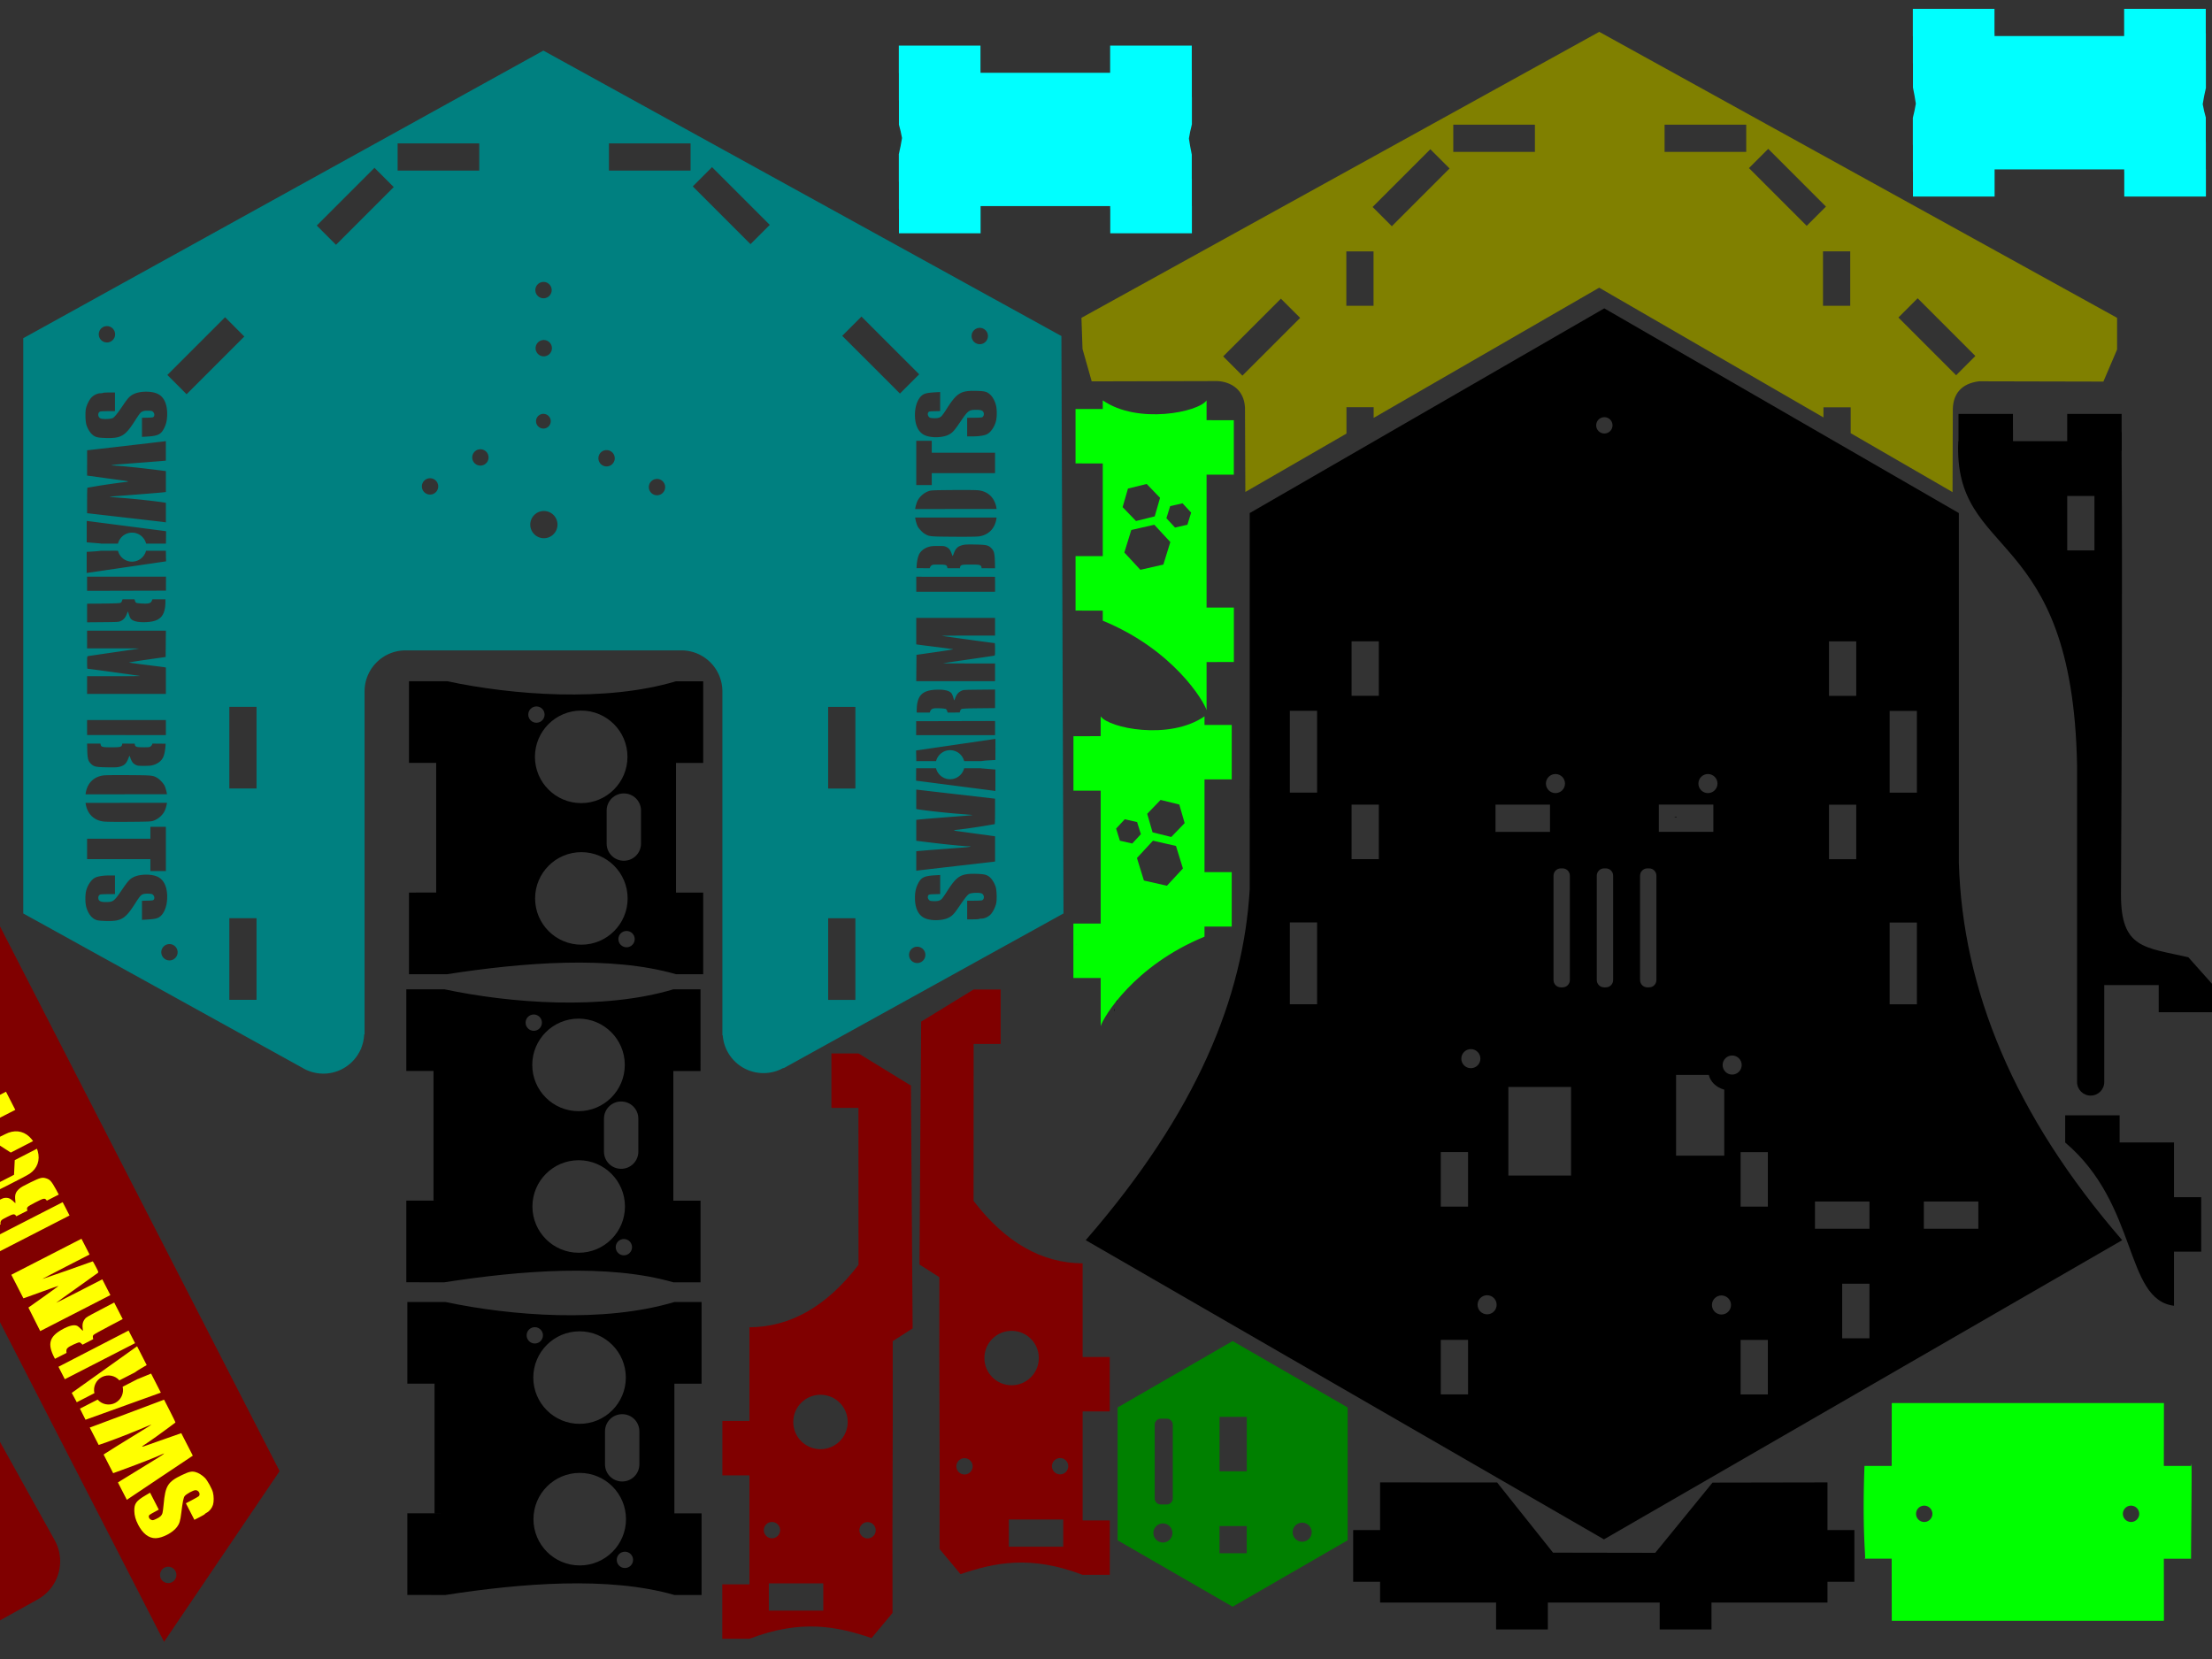 <?xml version="1.0" encoding="UTF-8" standalone="no"?>
<svg
   xmlns:dc="http://purl.org/dc/elements/1.1/"
   xmlns:cc="http://creativecommons.org/ns#"
   xmlns:rdf="http://www.w3.org/1999/02/22-rdf-syntax-ns#"
   xmlns:svg="http://www.w3.org/2000/svg"
   xmlns="http://www.w3.org/2000/svg"
   xmlns:sodipodi="http://sodipodi.sourceforge.net/DTD/sodipodi-0.dtd"
   xmlns:inkscape="http://www.inkscape.org/namespaces/inkscape"
   width="406.4mm"
   height="304.8mm"
   viewBox="0 0 406.4 304.8"
   version="1.1"
   id="svg1559"
   inkscape:version="1.0 (4035a4fb49, 2020-05-01)"
   sodipodi:docname="V3.3.svg">
  <rect x="0" y="0" width="406.4" height="304.8" fill="#333333" stroke="none"/>
  <defs
     id="defs1553" />
  <sodipodi:namedview
     inkscape:bbox-nodes="true"
     inkscape:snap-bbox-midpoints="true"
     inkscape:snap-bbox="true"
     inkscape:snap-others="false"
     inkscape:snap-object-midpoints="true"
     inkscape:snap-nodes="true"
     inkscape:snap-center="true"
     units="mm"
     id="base"
     pagecolor="#ffffff"
     bordercolor="#666666"
     borderopacity="1.0"
     inkscape:pageopacity="0.0"
     inkscape:pageshadow="2"
     inkscape:zoom="0.35355339"
     inkscape:cx="581.39653"
     inkscape:cy="689.48924"
     inkscape:document-units="mm"
     inkscape:current-layer="layer1"
     inkscape:document-rotation="0"
     showgrid="false"
     inkscape:snap-global="false"
     inkscape:window-width="1600"
     inkscape:window-height="837"
     inkscape:window-x="-8"
     inkscape:window-y="-8"
     inkscape:window-maximized="1" />
  <g
     inkscape:label="Layer 1"
     inkscape:groupmode="layer"
     id="layer1">
    <path
       transform="scale(0.265)"
       d="M 1112.256 213.781 L 866.436 355.707 L 866.436 535.018 C 866.374 545.31 866.358 555.575 866.436 565.791 L 866.436 616.41 C 862.105 690.831 830.234 770.706 752.732 859.811 L 1112.025 1067.248 L 1471.316 859.811 C 1396.174 773.128 1360.709 685.917 1358.074 598.27 L 1358.074 355.707 L 1112.256 213.781 z M 1112.205 289.219 C 1112.239 289.218 1112.27 289.218 1112.303 289.219 C 1115.434 289.218 1117.973 291.757 1117.973 294.889 C 1117.973 298.02 1115.434 300.559 1112.303 300.559 C 1109.171 300.559 1106.632 298.02 1106.633 294.889 C 1106.632 291.795 1109.112 289.272 1112.205 289.219 z M 937.055 444.633 L 955.943 444.633 L 955.943 482.418 L 937.055 482.418 L 937.055 444.633 z M 1268.049 444.658 L 1286.938 444.658 L 1286.938 482.443 L 1268.049 482.443 L 1268.049 444.658 z M 894.254 492.809 L 913.152 492.809 L 913.152 549.502 L 894.254 549.502 L 894.254 492.809 z M 1310.088 492.857 L 1328.986 492.857 L 1328.986 549.551 L 1310.088 549.551 L 1310.088 492.857 z M 1078.406 536.633 C 1082.059 536.633 1085.019 539.594 1085.02 543.246 C 1085.02 546.899 1082.059 549.861 1078.406 549.861 C 1074.757 549.862 1071.799 546.907 1071.791 543.258 L 1071.791 543.246 C 1071.792 539.593 1074.753 536.632 1078.406 536.633 z M 1184.123 536.633 C 1187.775 536.633 1190.736 539.594 1190.736 543.246 C 1190.737 546.899 1187.776 549.861 1184.123 549.861 L 1184.123 549.863 C 1180.474 549.864 1177.515 546.909 1177.508 543.26 L 1177.508 543.258 L 1177.508 543.246 C 1177.508 539.593 1180.47 536.632 1184.123 536.633 z M 1150.07 557.83 L 1187.867 557.83 L 1187.867 576.729 L 1150.07 576.729 L 1150.07 557.83 z M 1036.838 557.838 L 1074.633 557.838 L 1074.633 576.734 L 1036.838 576.734 L 1036.838 557.838 z M 937.057 557.865 L 955.945 557.865 L 955.945 595.65 L 937.057 595.65 L 937.057 557.865 z M 1268.051 557.891 L 1286.941 557.891 L 1286.941 595.676 L 1268.051 595.676 L 1268.051 557.891 z M 1162.004 566.301 C 1161.652 566.364 1161.288 566.444 1160.928 566.52 C 1160.958 566.568 1160.986 566.614 1161.016 566.662 C 1161.485 566.719 1162.02 566.785 1162.551 566.85 C 1162.368 566.667 1162.186 566.484 1162.004 566.301 z M 1082.127 602.047 L 1083.324 602.047 C 1086.133 602.047 1088.395 604.308 1088.395 607.117 L 1088.395 679.465 C 1088.395 682.274 1086.133 684.535 1083.324 684.535 L 1082.127 684.535 C 1079.318 684.535 1077.057 682.274 1077.057 679.465 L 1077.057 607.117 C 1077.057 604.308 1079.318 602.047 1082.127 602.047 z M 1112.127 602.047 L 1113.324 602.047 C 1116.133 602.047 1118.395 604.308 1118.395 607.117 L 1118.395 679.465 C 1118.395 682.274 1116.133 684.535 1113.324 684.535 L 1112.127 684.535 C 1109.318 684.535 1107.057 682.274 1107.057 679.465 L 1107.057 607.117 C 1107.057 604.308 1109.318 602.047 1112.127 602.047 z M 1142.127 602.047 L 1143.324 602.047 C 1146.133 602.047 1148.395 604.308 1148.395 607.117 L 1148.395 679.465 C 1148.395 682.274 1146.133 684.535 1143.324 684.535 L 1142.127 684.535 C 1139.318 684.535 1137.057 682.274 1137.057 679.465 L 1137.057 607.117 C 1137.057 604.308 1139.318 602.047 1142.127 602.047 z M 894.256 639.543 L 913.154 639.543 L 913.154 696.236 L 894.256 696.236 L 894.256 639.543 z M 1310.09 639.59 L 1328.988 639.59 L 1328.988 696.283 L 1310.09 696.283 L 1310.09 639.59 z M 774.502 693.08 C 774.12 692.861 773.264 696.8 774.629 693.617 C 774.602 693.32 774.563 693.115 774.502 693.08 z M 772.51 699.592 C 772.416 699.671 772.357 700.313 772.312 701.127 C 772.459 700.823 772.607 700.517 772.75 700.211 C 772.656 699.734 772.576 699.536 772.51 699.592 z M 1019.746 727.354 C 1023.4 727.353 1026.362 730.315 1026.361 733.969 C 1026.361 737.622 1023.399 740.583 1019.746 740.582 L 1019.746 740.584 C 1016.098 740.583 1013.14 737.629 1013.133 733.98 L 1013.133 733.969 C 1013.132 730.316 1016.093 727.354 1019.746 727.354 z M 1200.91 731.779 C 1204.562 731.78 1207.523 734.74 1207.523 738.393 C 1207.524 742.046 1204.563 745.007 1200.91 745.008 L 1200.91 745.01 C 1197.26 745.01 1194.299 742.054 1194.295 738.404 L 1194.295 738.393 C 1194.295 734.74 1197.257 731.779 1200.91 731.779 z M 1162.018 745.24 L 1184.721 745.24 C 1185.84 749.944 1189.681 753.858 1195.445 755.475 L 1195.445 801.232 L 1162.018 801.232 L 1162.018 745.24 z M 1045.766 753.598 L 1089.223 753.598 L 1089.223 815.021 L 1045.766 815.021 L 1045.766 753.598 z M 998.904 798.748 L 1017.801 798.748 L 1017.801 836.541 L 998.904 836.541 L 998.904 798.748 z M 1206.762 798.779 L 1225.658 798.779 L 1225.658 836.576 L 1206.762 836.576 L 1206.762 798.779 z M 1258.318 833.012 L 1296.113 833.012 L 1296.113 851.91 L 1258.318 851.91 L 1258.318 833.012 z M 1333.799 833.012 L 1371.594 833.012 L 1371.594 851.91 L 1333.799 851.91 L 1333.799 833.012 z M 1277.193 890.023 L 1296.09 890.023 L 1296.09 927.818 L 1277.193 927.818 L 1277.193 890.023 z M 1031 897.99 L 1031.002 897.99 L 1031.014 897.99 C 1034.667 897.991 1037.628 900.955 1037.627 904.607 C 1037.627 908.26 1034.666 911.22 1031.014 911.221 C 1027.361 911.221 1024.399 908.26 1024.398 904.607 C 1024.398 900.959 1027.352 897.997 1031 897.99 z M 1193.484 898.133 L 1193.486 898.133 L 1193.498 898.133 C 1197.151 898.132 1200.113 901.095 1200.113 904.748 C 1200.114 908.402 1197.152 911.364 1193.498 911.363 C 1189.845 911.363 1186.884 908.401 1186.885 904.748 C 1186.885 901.101 1189.838 898.141 1193.484 898.133 z M 998.904 928.947 L 1017.801 928.947 L 1017.801 966.746 L 998.904 966.746 L 998.904 928.947 z M 1206.762 928.98 L 1225.658 928.98 L 1225.658 966.779 L 1206.762 966.779 L 1206.762 928.98 z "
       style="fill:#000000;fill-opacity:1;stroke:none;stroke-width:1.002;stroke-miterlimit:4;stroke-dasharray:none;stroke-opacity:1"
       id="path611-6" />
    <path
       id="path1142"
       style="fill:#008000;stroke-width:0.3;stroke-linejoin:round"
       inkscape:transform-center-x="2.2261707e-05"
       inkscape:transform-center-y="6.9679742e-06"
       d="m 226.466,246.385 -21.134,12.202 v 24.404 l 21.134,12.202 21.134,-12.202 v -24.404 z m -2.402,13.932 h 5 v 10 h -5 z m -10.792,0.327 h 1.076 c 0.622,0 1.122,0.501 1.122,1.123 v 13.517 c 0,0.622 -0.501,1.122 -1.122,1.122 h -1.076 c -0.622,0 -1.122,-0.501 -1.122,-1.122 v -13.517 c 0,-0.622 0.501,-1.123 1.122,-1.123 z m 25.965,19.11 a 1.75,1.75 0 0 1 0.003,0 1.75,1.75 0 0 1 1.75,1.75 1.75,1.75 0 0 1 -1.75,1.75 1.75,1.75 0 0 1 -1.75,-1.75 1.75,1.75 0 0 1 1.747,-1.75 z m -25.585,0.142 a 1.75,1.75 0 0 1 0.003,0 1.75,1.75 0 0 1 1.75,1.75 1.75,1.75 0 0 1 -1.75,1.75 1.75,1.75 0 0 1 -1.75,-1.75 1.75,1.75 0 0 1 1.747,-1.75 z m 10.402,0.477 h 5 v 5 h -5 z" />
    <path
       id="path3215"
       style="fill:#808000;stroke-width:0.3;stroke-linejoin:round"
       inkscape:transform-center-x="-1.1515617e-05"
       inkscape:transform-center-y="2.1340953e-06"
       d="m 293.823,5.849 -95.135,52.545 0.198,5.715 1.688,5.959 18.025,-0.045 5.093,-0.013 c 2.568,0.15 4.878,1.656 5.044,4.858 l 0.019,4.399 0.048,11.118 18.576,-10.724 v -4.853 h 5 v 1.966 l 41.43,-23.918 41.208,23.838 v -1.866 h 5 v 4.759 l 18.714,10.826 0.052,-15.246 c 0.056,-2.792 1.57,-4.71 4.808,-5.113 l 22.854,0.053 2.514,-5.887 V 58.393 Z M 267.003,22.91 h 15 v 5 h -15 z m 38.823,0 h 15 v 5 h -15 z m 19.039,4.438 10.607,10.607 -3.536,3.536 -10.607,-10.607 z m -62.077,0.072 3.535,3.535 -10.607,10.607 -3.536,-3.535 z m 72.145,18.758 h 5 v 10 h -5 z m -87.578,0.006 h 5 v 10 h -5 z m 104.962,8.616 10.607,10.607 -3.535,3.536 -10.607,-10.607 z m -116.982,0.073 3.536,3.535 -10.607,10.607 -3.536,-3.536 z" />
    <path
       sodipodi:nodetypes="ccccccccccccccccccccccccccsccccccsccscssscccss"
       d="m 203.899,289.338 h -4.991 v 0.006 c -9.583,-3.678 -16.206,-2.244 -22.435,-0.131 l -3.852,-4.618 c 0.063,-24.657 -0.089,-26.471 -0.038,-49.938 l -3.659,-2.344 0.314,-44.61 9.649,-5.917 v 0.012 h 4.959 v 10 h -4.964 l -0.015,28.835 c 5.829,7.62 12.513,11.431 20.042,11.476 v 17.207 h 4.976 v 10 h -4.976 v 20.022 h 4.991 z m -7.631,-19.933 c 7e-5,-0.008 7e-5,-0.017 0,-0.025 9e-5,-0.828 -0.671,-1.5 -1.5,-1.5 -0.829,-10e-5 -1.5,0.672 -1.5,1.5 1.9e-4,0.828 0.672,1.5 1.5,1.5 0.818,-7e-5 1.486,-0.656 1.5,-1.474 z m -0.926,14.761 v -5 h -10 v 5 z m -4.485,-34.639 c 2e-5,-0.007 2e-5,-0.013 0,-0.02 -1.6e-4,-2.761 -2.239,-5 -5,-5 -2.761,-1.2e-4 -5,2.238 -5,5 -1.2e-4,2.762 2.239,5 5,5 2.754,1.4e-4 4.989,-2.226 5,-4.98 z m -12.154,19.901 v -5.3e-4 c 7e-5,-0.008 7e-5,-0.017 0,-0.025 9e-5,-0.829 -0.672,-1.5 -1.5,-1.5 -0.828,1.9e-4 -1.5,0.672 -1.5,1.5 -9e-5,0.828 0.671,1.5 1.5,1.5 0.819,2.1e-4 1.486,-0.656 1.5,-1.474 z"
       style="fill:#800000;stroke-width:0.3;stroke-linejoin:round"
       id="path3306" />
    <path
       id="rect1285-8-2"
       style="fill:#00ffff;stroke-width:0.265"
       d="m 218.983,37.859 h -0.01 v -4.5 -0.499 h -0.01 v -4.501 h -0.01 c -0.202,-0.963 -0.377,-1.933 -0.52,-2.912 0.137,-0.845 0.314,-1.702 0.541,-2.571 h 0.008 v -5 h -0.01 v -4.499 -0.5 h -0.01 V 8.377 H 203.96 v 4.993 h -23.813 v -0.493 h -0.01 V 8.377 h -15.001 v 4.993 h -0.008 c 0.007,0.022 0.012,0.045 0.019,0.068 v 4.432 h -0.008 c 0.003,0.01 0.005,0.02 0.008,0.03 v 0.469 h -0.008 c 0.007,0.022 0.012,0.045 0.018,0.068 v 4.432 h -0.008 c 0.237,0.825 0.427,1.653 0.575,2.485 -0.155,1.001 -0.354,2.006 -0.595,3.015 h 0.011 v 4.498 c -1.7e-4,6.9e-4 -3.5e-4,5.5e-4 -5.2e-4,0.002 h 5.2e-4 v 0.49 h 0.002 c -7.8e-4,0.003 -0.001,0.006 -0.002,0.01 h 0.011 v 4.49 0.008 c -1.6e-4,7.9e-4 -2.5e-4,5.5e-4 -5.2e-4,0.002 h 5.2e-4 v 0.49 h 0.01 v 4.5 h 15 v -4.99 h 23.813 v 0.49 h 0.01 v 4.5 h 8.558 v 5.2e-4 h 6.432 v -5.2e-4 h 0.01 z" />
    <path
       id="path611-6-1"
       style="fill:#000000;fill-opacity:1;stroke:none;stroke-width:0.265;stroke-miterlimit:4;stroke-dasharray:none;stroke-opacity:1"
       d="m 129.196,163.996 h -4.996 v -23.823 l 4.996,-0.003 v -15.003 h -4.996 v -0.003 c -12.952,3.884 -30.07,2.541 -42.034,0 h -0.029 -4.994 -0.004 -1.997 v 14.997 c 0.81,0.003 10.827,0.003 4.997,0.003 v 23.812 c 6.205,0.01 -4.24,0.011 -4.997,0.011 v 14.999 c 2.332,0 4.662,0.003 6.995,0.003 13.873,-2.156 30.038,-3.466 42.059,0 v 0.004 h 5 z m -0.302,75.219 h -4.996 v -0.003 c -12.952,3.884 -30.07,2.541 -42.034,0 h -0.029 -4.993 -0.004 -1.997 v 14.998 c 0.81,0.003 10.827,0.003 4.997,0.003 v 23.812 c 6.205,0.01 -4.24,0.011 -4.997,0.011 v 14.999 c 2.332,0 4.662,0.003 6.995,0.003 13.874,-2.156 30.037,-3.466 42.059,0 v 0.004 h 5 v -15 h -4.996 v -23.823 h 4.996 z m -0.19,-57.448 h -4.996 v -0.003 c -12.952,3.884 -30.07,2.541 -42.034,0 h -0.029 -4.993 -0.004 -1.997 v 14.998 c 0.81,0.003 10.827,0.003 4.997,0.003 v 23.812 c 6.205,0.01 -4.24,0.011 -4.997,0.011 v 14.999 c 2.332,0 4.662,0.003 6.995,0.003 13.874,-2.156 30.037,-3.466 42.059,0 v 0.004 h 5 v -14.999 h -4.996 v -23.823 l 4.996,-0.003 z M 117.771,148.93 v 6.052 c 0,1.75 -1.409,3.158 -3.158,3.158 -1.75,0 -3.158,-1.409 -3.158,-3.158 v -6.052 c 0,-1.75 1.409,-3.158 3.158,-3.158 1.75,0 3.158,1.409 3.158,3.158 z m -0.301,114.047 v 6.052 c 0,1.75 -1.409,3.158 -3.158,3.158 -1.75,0 -3.158,-1.409 -3.158,-3.158 v -6.052 c 0,-1.75 1.409,-3.158 3.158,-3.158 1.75,0 3.158,1.409 3.158,3.158 z m -0.19,-57.447 v 6.052 c 0,1.75 -1.409,3.158 -3.158,3.158 -1.75,0 -3.158,-1.409 -3.158,-3.158 v -6.052 c 0,-1.75 1.409,-3.158 3.158,-3.158 1.75,0 3.158,1.409 3.158,3.158 z m -0.667,-33.014 c 7e-5,0.008 7e-5,0.017 0,0.025 -1.9e-4,0.828 -0.672,1.5 -1.5,1.5 -0.828,-2.1e-4 -1.499,-0.672 -1.5,-1.5 -8e-5,-0.828 0.671,-1.5 1.5,-1.5 0.819,-1.8e-4 1.486,0.656 1.5,1.475 z m -0.301,114.045 c 5e-5,0.008 5e-5,0.017 0,0.025 -2.1e-4,0.828 -0.672,1.5 -1.5,1.5 -0.828,-2.2e-4 -1.499,-0.672 -1.5,-1.5 -1e-4,-0.828 0.671,-1.5 1.5,-1.5 0.819,-1.9e-4 1.486,0.656 1.5,1.475 z m -0.19,-57.447 c 5e-5,0.008 5e-5,0.017 0,0.025 -2.1e-4,0.828 -0.672,1.5 -1.5,1.5 -0.828,-2.1e-4 -1.499,-0.672 -1.5,-1.5 -1.1e-4,-0.828 0.671,-1.5 1.5,-1.5 0.819,-2.1e-4 1.486,0.656 1.5,1.475 z m -0.81,-64.05 c -1.6e-4,4.694 -3.806,8.5 -8.5,8.5 -4.694,-1.6e-4 -8.5,-3.806 -8.5,-8.5 -1.3e-4,-4.694 3.805,-8.5 8.5,-8.5 4.695,-1.3e-4 8.5,3.806 8.5,8.5 z m -0.031,-26.012 c -1.6e-4,4.694 -3.806,8.5 -8.5,8.5 -4.694,-1.1e-4 -8.5,-3.806 -8.5,-8.5 -1.3e-4,-4.694 3.805,-8.5 8.5,-8.5 4.695,-1.6e-4 8.5,3.806 8.5,8.5 z m -0.27,140.058 c -1.3e-4,4.694 -3.805,8.5 -8.5,8.5 -4.694,-1.6e-4 -8.5,-3.806 -8.5,-8.5 -1.6e-4,-4.694 3.805,-8.5 8.5,-8.5 4.695,-1.6e-4 8.5,3.806 8.5,8.5 z m -0.031,-26.012 c -1.3e-4,4.694 -3.805,8.499 -8.5,8.499 -4.694,-1e-4 -8.5,-3.805 -8.5,-8.499 -1.6e-4,-4.694 3.805,-8.5 8.5,-8.5 4.695,-1.8e-4 8.5,3.806 8.5,8.5 z m -0.159,-31.435 c -1.4e-4,4.694 -3.805,8.5 -8.5,8.5 -4.694,-1.6e-4 -8.5,-3.806 -8.5,-8.5 -1.1e-4,-4.694 3.805,-8.5 8.5,-8.5 4.695,-1.3e-4 8.5,3.806 8.5,8.5 z m -0.031,-26.012 c -1.6e-4,4.694 -3.805,8.5 -8.5,8.5 -4.694,-8e-5 -8.5,-3.806 -8.5,-8.5 -1.4e-4,-4.694 3.805,-8.5 8.5,-8.5 4.695,-1.6e-4 8.5,3.806 8.5,8.5 z m -14.734,-64.362 c 8e-5,0.829 -0.672,1.5 -1.5,1.5 -0.828,1e-4 -1.5,-0.672 -1.5,-1.5 -1e-4,-0.829 0.672,-1.5 1.5,-1.5 0.829,-8e-5 1.5,0.672 1.5,1.5 z m -0.301,114.046 c 8e-5,0.829 -0.673,1.5 -1.5,1.5 -0.829,1.4e-4 -1.5,-0.672 -1.5,-1.5 -8e-5,-0.829 0.672,-1.5 1.5,-1.5 0.827,-5e-5 1.5,0.672 1.5,1.5 z m -0.19,-57.448 c 8e-5,0.829 -0.672,1.5 -1.5,1.5 -0.829,1e-4 -1.5,-0.672 -1.5,-1.5 -8e-5,-0.829 0.672,-1.5 1.5,-1.5 0.829,-8e-5 1.5,0.672 1.5,1.5 z" />
    <path
       d="m 347.573,257.775 c -0.003,0.003 -0.006,0.004 -0.009,0.005 l -0.017,11.547 h -4.996 c -0.424,11.51 0.208,16.41 0.107,17.041 h 4.889 l 0.018,11.345 c 0.012,0.022 0.021,0.044 0.031,0.062 h 49.9 c 0.054,-0.074 0.059,-0.081 0.075,-0.101 l -0.02,-11.302 h 5 v 0.091 c 0,-2.982 0.09,-10.076 0.101,-14.26 0.007,-2.511 -0.015,-3.974 -0.102,-2.873 h -5 l 0.019,-11.546 c -0.005,-0.003 -0.007,-0.007 -0.012,-0.01 z m 5.93,18.852 a 1.5,1.5 0 0 1 0.025,0 1.5,1.5 0 0 1 1.5,1.5 1.5,1.5 0 0 1 -1.5,1.5 1.5,1.5 0 0 1 -1.5,-1.5 1.5,1.5 0 0 1 1.475,-1.5 z m 38,0 a 1.5,1.5 0 0 1 0.025,0 1.5,1.5 0 0 1 1.5,1.5 1.5,1.5 0 0 1 -1.5,1.5 1.5,1.5 0 0 1 -1.5,-1.5 1.5,1.5 0 0 1 1.474,-1.5 z m -48.952,9.743 c 0.059,0.102 0.091,0.099 0.107,0 z m 55.01,11.384 c -0.007,0 -0.022,0.014 -0.034,0.021 l 0.043,-0.003 5.3e-4,-0.013 c -0.003,0 -0.005,-0.005 -0.009,-0.005 z m 0.011,0.022 v 0.085 h 0.007 c 0.006,-0.035 0.01,-0.067 0.005,-0.085 h -5e-4 z"
       style="fill:#00ff00;fill-opacity:1;stroke:none;stroke-width:0.265;stroke-miterlimit:4;stroke-dasharray:none;stroke-opacity:1"
       id="path611-6-6" />
    <path
       id="path611-6-4-2"
       style="fill:#00ff00;fill-opacity:1;stroke:none;stroke-width:0.265;stroke-miterlimit:4;stroke-dasharray:none;stroke-opacity:1"
       d="m 197.21,169.678 h 5 v 0.011 h 0.015 v -24.444 h -0.006 v 0.014 h -5 v -10 c 1.68,0.021 3.345,-0.015 5.006,-0.015 v -3.638 c 1.483,2.172 12.653,4.465 19.073,5.3e-4 v 1.588 h 0.003 v -0.003 h 5 v 10 h -1.235 v 0.003 h -3.768 v 17.034 h 5 v 10 h -1.234 v 0.008 h -3.767 v 1.058 0.794 c -12.954,5.317 -18.577,14.772 -19.073,16.444 l 4.2e-4,-8.847 c -1.668,-0.007 -3.338,-0.007 -5.015,-0.007 z m 7.85,-17.447 0.689,2.227 2.273,0.516 1.583,-1.71 -0.689,-2.226 -2.273,-0.517 z m 3.825,5.407 1.281,4.139 4.225,0.96 2.944,-3.179 -1.281,-4.139 -4.225,-0.96 z m 1.887,-8.123 0.98,3.406 3.44,0.854 2.459,-2.552 -0.981,-3.406 -3.44,-0.853 z"
       sodipodi:nodetypes="ccccccccccccccccccccccccccccccccccccccccccccccccccccc" />
    <path
       sodipodi:nodetypes="cccccccccccc"
       d="m 399.417,239.902 -10e-6,-9.946 h 5 v -10 h -5 v -10.054 l -9.99,-1e-5 -10e-6,-4.988 -10,-1e-5 v 4.988 l -0.01,1.7e-4 c 13.504,11.408 10.879,28.871 20,30 z"
       style="fill:#000000;fill-opacity:1;stroke:none;stroke-width:0.3;stroke-linejoin:round;stroke-opacity:1"
       id="rect2343" />
    <path
       d="m 384.108,201.288 c 1.384,-8e-4 2.499,-1.116 2.499,-2.5 v -17.805 h 10.003 v 4.987 h 10 v -4.987 l -4.555,-5.112 c -7.973,-1.833 -12.401,-1.542 -12.376,-11.491 0.123,-27.295 0.278,-54.047 0.115,-81.546 h 0.024 v -3.44 h -0.021 v -3.353 h -10 v 5 h 0.036 v 0.007 h -9.993 v -2.107 h -0.014 v -2.9 h -10 v 5 h 0.028 v 0.007 h -0.068 c -0.978,22.011 20.973,15.213 21.82,59.453 l 0.003,0.344 v 57.943 c 0,1.384 1.114,2.499 2.499,2.5 v 0 z m 0.695,-100.162 h -5 V 91.125 h 5 z"
       style="fill:#000000;fill-opacity:1;stroke:none;stroke-width:0.3;stroke-linejoin:round;stroke-opacity:1"
       id="rect2339-4" />
    <path
       id="path2589"
       d="m 274.868,296.897 v -2.473 h -10.655 -10.655 v -1.903 -1.903 h -2.473 -2.473 v -4.757 -4.757 h 2.473 2.473 v -4.376 -4.376 l 10.75,0.008 10.75,0.008 5.137,6.445 5.137,6.445 9.389,0.016 9.389,0.016 5.261,-6.449 5.261,-6.449 10.56,-0.02 10.56,-0.02 v 4.376 4.376 h 2.473 2.473 v 4.757 4.757 h -2.473 -2.473 v 1.903 1.903 h -10.655 -10.655 v 2.473 2.473 h -4.757 -4.757 v -2.473 -2.473 h -10.274 -10.274 v 2.473 2.473 h -4.757 -4.757 z"
       style="fill:#000000;fill-opacity:1;stroke:none;stroke-width:0.3;stroke-linejoin:round;stroke-opacity:1" />
    <path
       id="path3306-2"
       style="fill:#800000;stroke-width:0.3;stroke-linejoin:round"
       d="m 132.7,301.083 h 4.991 v 0.006 c 9.583,-3.678 16.206,-2.244 22.435,-0.131 l 3.852,-4.618 c -0.063,-24.657 0.089,-26.471 0.038,-49.938 l 3.659,-2.344 -0.314,-44.61 -9.649,-5.917 v 0.012 h -4.959 v 10 h 4.964 l 0.015,28.835 c -5.829,7.62 -12.513,11.431 -20.042,11.476 v 17.207 h -4.976 v 10 h 4.976 v 20.022 h -4.991 z m 7.631,-19.933 c -7e-5,-0.008 -7e-5,-0.017 0,-0.025 -9e-5,-0.828 0.671,-1.5 1.5,-1.5 0.829,-10e-5 1.5,0.672 1.5,1.5 -1.9e-4,0.828 -0.672,1.5 -1.5,1.5 -0.818,-7e-5 -1.486,-0.656 -1.5,-1.474 z m 0.926,14.761 v -5 h 10 v 5 z m 4.485,-34.639 c -2e-5,-0.007 -2e-5,-0.013 0,-0.02 1.6e-4,-2.761 2.239,-5 5,-5 2.761,-1.2e-4 5,2.238 5,5 1.2e-4,2.762 -2.239,5 -5,5 -2.754,1.4e-4 -4.989,-2.226 -5,-4.98 z m 12.154,19.901 v -5.3e-4 c -7e-5,-0.008 -7e-5,-0.017 0,-0.025 -9e-5,-0.829 0.672,-1.5 1.5,-1.5 0.828,1.9e-4 1.5,0.672 1.5,1.5 9e-5,0.828 -0.671,1.5 -1.5,1.5 -0.819,2.1e-4 -1.486,-0.656 -1.5,-1.474 z"
       sodipodi:nodetypes="ccccccccccccccccccccccccccsccccccsccscssscccss" />
    <path
       d="m 351.436,6.631 h 0.01 v 4.5 0.499 h 0.01 v 4.5 h 0.01 c 0.202,0.963 0.377,1.933 0.52,2.912 -0.137,0.845 -0.314,1.702 -0.541,2.571 h -0.008 v 5 h 0.01 v 4.499 0.5 h 0.01 v 4.5 h 15 v -4.993 h 23.813 v 0.493 h 0.01 v 4.5 h 15.001 v -4.993 h 0.008 c -0.007,-0.022 -0.012,-0.045 -0.019,-0.068 v -4.432 h 0.008 c -0.003,-0.01 -0.005,-0.02 -0.008,-0.03 v -0.469 h 0.008 c -0.007,-0.022 -0.012,-0.045 -0.018,-0.068 v -4.432 h 0.008 c -0.237,-0.825 -0.427,-1.653 -0.575,-2.485 0.155,-1.001 0.354,-2.006 0.595,-3.015 h -0.011 v -4.498 c 1.7e-4,-7.9e-4 2.6e-4,-5.3e-4 5.3e-4,-0.002 h -5.3e-4 v -0.49 h -0.002 c 7.9e-4,-0.003 10e-4,-0.007 0.002,-0.01 h -0.011 v -4.49 -0.008 c 1.6e-4,-8e-4 2.5e-4,-5.3e-4 5.3e-4,-0.002 h -5.3e-4 v -0.49 h -0.01 v -4.5 h -15 v 4.99 h -23.812 v -0.49 h -0.01 v -4.5 h -8.558 v -5.3e-4 h -6.432 v 5.3e-4 h -0.01 z"
       style="fill:#00ffff;stroke-width:0.265"
       id="rect1285-8-2-2" />
    <path
       sodipodi:nodetypes="ccccccccccccccccccccccccccccccccccccccccccccccccccccc"
       d="m 226.694,111.628 h -5 v 0.011 h -0.015 V 87.195 h 0.006 v 0.014 h 5 v -10 c -1.68,0.021 -3.345,-0.015 -5.006,-0.015 v -3.638 c -1.483,2.172 -12.653,4.465 -19.073,5.3e-4 v 1.588 h -0.003 v -0.003 h -5 v 10 h 1.235 v 0.003 h 3.768 v 17.034 h -5 v 10 h 1.234 v 0.008 h 3.767 v 1.058 0.794 c 12.954,5.317 18.577,14.772 19.073,16.444 l -4.3e-4,-8.847 c 1.668,-0.007 3.338,-0.007 5.015,-0.007 z m -7.85,-17.447 -0.689,2.227 -2.273,0.516 -1.583,-1.71 0.689,-2.226 2.273,-0.517 z m -3.825,5.407 -1.281,4.139 -4.225,0.96 -2.944,-3.179 1.281,-4.139 4.225,-0.96 z m -1.887,-8.123 -0.98,3.406 -3.44,0.854 -2.459,-2.552 0.981,-3.406 3.44,-0.853 z"
       style="fill:#00ff00;fill-opacity:1;stroke:none;stroke-width:0.265;stroke-miterlimit:4;stroke-dasharray:none;stroke-opacity:1"
       id="path611-6-4-2-4" />
    <g
       id="g2919"
       transform="rotate(178.908,-23.183,127.174)">
      <path
         d="m -38.359,-45.203 c -1.292,-0.01 -2.607,0.293 -3.833,0.945 l -7.915,4.207 c -3.922,2.085 -5.402,6.921 -3.317,10.843 l 38.987,73.351 V 159.699 l 33.158,18.18 V 59.708 C 7.033,23.811 -15.51,-11.144 -31.348,-40.942 c -1.433,-2.697 -4.167,-4.238 -7.01,-4.261 z M 0.938,51.705 A 1.5,1.5 0 0 1 2.438,53.206 1.5,1.5 0 0 1 0.938,54.706 1.5,1.5 0 0 1 -0.562,53.206 1.5,1.5 0 0 1 0.938,51.705 Z M 12.425,165.326 a 1.5,1.5 0 0 1 1.5,1.5 1.5,1.5 0 0 1 -1.5,1.5 1.5,1.5 0 0 1 -1.5,-1.5 1.5,1.5 0 0 1 1.5,-1.5 z"
         style="fill:#800000;stroke-width:0.225;stroke-linejoin:round"
         id="rect1450" />
      <path
         id="path3252"
         style="fill:#ffff00;fill-opacity:1;stroke:#ff0000;stroke-width:0.001;stroke-linejoin:round"
         d="m 11.868,67.931 c 0,-1.867 -0.597,-3.143 -1.73,-3.7 -1.124,-0.552 -3.258,-0.533 -4.426,0.039 -0.689,0.337 -1.057,0.718 -1.905,1.972 -1.092,1.613 -1.624,2.282 -1.936,2.431 -0.453,0.216 -1.911,0.252 -2.289,0.056 -0.516,-0.267 -0.516,-1.112 0,-1.255 0.112,-0.031 0.762,-0.059 1.445,-0.065 l 1.241,-0.009 V 65.693 63.984 H 1.168 c -0.604,0 -1.099,0.029 -1.099,0.064 0,0.035 -0.196,0.066 -0.436,0.07 -0.567,0.009 -1.237,0.314 -1.674,0.764 -0.41,0.422 -0.865,1.325 -1.025,2.032 l 2.808e-4,5.27e-4 c -0.155,0.686 -0.109,2.378 0.083,3.011 0.203,0.673 0.646,1.411 1.069,1.784 0.543,0.478 0.983,0.592 2.448,0.637 2.894,0.088 3.634,-0.356 5.483,-3.291 0.361,-0.573 0.772,-1.162 0.912,-1.308 0.324,-0.338 0.74,-0.449 1.548,-0.412 0.584,0.027 0.659,0.05 0.837,0.257 0.22,0.256 0.253,0.597 0.08,0.833 -0.102,0.139 -0.238,0.161 -1.14,0.185 l -1.024,0.027 v 1.75 1.75 l 0.916,-0.053 c 2.059,-0.119 2.608,-0.398 3.204,-1.631 0.359,-0.743 0.517,-1.512 0.517,-2.52 z m 0,88.791 c 0,-1.859 -0.603,-3.146 -1.734,-3.702 -1.12,-0.55 -3.256,-0.53 -4.423,0.041 -0.73,0.358 -1.037,0.694 -2.213,2.42 -1.411,2.071 -1.553,2.176 -2.957,2.176 -0.862,0 -1.213,-0.154 -1.318,-0.576 -0.091,-0.368 0.07,-0.736 0.357,-0.816 0.112,-0.031 0.762,-0.059 1.445,-0.065 l 1.241,-0.008 v -1.709 -1.709 H 1.205 c -1.134,0 -2.099,0.15 -2.597,0.405 -0.722,0.369 -1.436,1.45 -1.668,2.524 l 8.508e-4,0.002 c -0.152,0.7 -0.154,1.937 -0.005,2.645 0.173,0.825 0.612,1.663 1.1,2.102 0.599,0.539 0.954,0.638 2.453,0.685 2.969,0.093 3.687,-0.346 5.639,-3.453 0.343,-0.546 0.748,-1.102 0.901,-1.236 0.322,-0.282 0.755,-0.371 1.558,-0.32 0.465,0.03 0.565,0.065 0.731,0.258 0.217,0.252 0.249,0.595 0.077,0.83 -0.102,0.139 -0.238,0.161 -1.14,0.185 l -1.024,0.027 v 1.751 1.751 l 0.956,-0.057 c 1.134,-0.068 1.638,-0.152 2.033,-0.339 0.985,-0.468 1.647,-1.998 1.647,-3.81 z m -0.036,-18.879 c -0.074,-0.494 -0.275,-1.247 -0.454,-1.596 -0.227,-0.444 -0.897,-1.153 -1.329,-1.406 -0.823,-0.481 -0.885,-0.487 -5.204,-0.52 -2.475,-0.019 -4.24,0.002 -4.68,0.055 -1.698,0.206 -2.893,1.318 -3.229,3.007 h -5.273e-4 c -0.029,0.147 -0.052,0.32 -0.073,0.464 l 4.589,-0.002 1.347,-2.333 h 3.583 l 1.346,2.331 z m 0,1.568 -4.116,0.006 -1.334,2.302 h -3.583 l -1.338,-2.304 -4.605,0.006 c 0.021,0.139 0.045,0.286 0.075,0.427 0.362,1.706 1.539,2.799 3.234,3.004 0.44,0.054 2.205,0.074 4.68,0.055 3.537,-0.027 4.022,-0.046 4.421,-0.176 0.929,-0.301 1.799,-1.064 2.17,-1.903 0.169,-0.381 0.327,-0.971 0.395,-1.418 z m -0.166,-44.391 h -0.003 l 0.002,0.059 z m -0.003,0 -0.041,-1.947 H 7.984 c -0.298,1.162 -1.348,2.003 -2.58,2.003 -1.231,3.5e-5 -2.28,-0.84 -2.579,-2.002 -2.809e-4,0 -8.509e-4,-0.002 -8.509e-4,-0.002 -1.091,-0.017 -2.204,0.013 -3.143,-0.005 h -0.003 C -1.107,93.196 -2.079,93.221 -2.925,93.278 l -0.007,3.879 z m -5.28e-4,-5.546 -14.586,-1.888 -0.005,3.937 2.611,0.217 v 0.031 c 0.002,0 0.003,1.19e-4 0.005,-0.002 v -0.014 H 2.813 c 0.003,-0.003 0.008,-0.006 0.011,-0.009 0.297,-1.163 1.347,-2.006 2.58,-2.006 1.228,4.3e-5 2.285,0.836 2.583,2.007 0.003,0.002 0.01,0.007 0.013,0.009 l 3.642,0.008 c 0.009,-0.718 0.014,-1.538 0.02,-2.29 z m -0.003,3.602 c 0.012,-0.006 -0.038,-0.035 -0.038,-0.05 l 8.51e-4,0.046 c 0.022,0.005 0.033,0.006 0.037,0.003 z m -0.01,4.759 H 4.393 -2.862 v 1.878 0.728 l 14.502,-0.036 c 0.009,-0.243 -0.003,-0.491 0.003,-0.775 z m -0.02,9.928 H 4.383 -2.862 v 1.628 1.627 H 1.913 c 2.626,0 4.759,0.016 4.74,0.035 -0.019,0.019 -2.086,0.331 -4.592,0.693 -2.506,0.362 -4.639,0.676 -4.74,0.699 -0.179,0.04 -0.183,0.066 -0.183,1.179 0,0.626 0.027,1.138 0.061,1.138 0.234,4e-5 9.649,1.299 9.686,1.336 0.026,0.026 -2.156,0.047 -4.85,0.047 h -4.897 v 1.628 1.627 h 7.244 7.244 v -2.431 -2.431 l -0.224,-0.042 c -0.123,-0.023 -1.634,-0.217 -3.357,-0.431 -1.723,-0.214 -3.161,-0.411 -3.194,-0.439 -0.033,-0.028 1.468,-0.269 3.337,-0.536 l 3.398,-0.485 0.022,-2.421 z m -0.003,-34.851 -0.265,0.04 c -0.145,0.022 -3.405,0.402 -7.244,0.845 l -6.979,0.805 v 2.323 l -2.808e-4,2.323 3.398,0.466 c 1.869,0.257 3.571,0.489 3.783,0.516 0.212,0.027 0.368,0.076 0.348,0.109 -0.02,0.033 -0.303,0.085 -0.629,0.116 -0.954,0.09 -3.909,0.516 -5.4,0.779 -0.758,0.133 -1.405,0.243 -1.438,0.244 -0.034,0 -0.061,1.055 -0.061,2.344 v 2.343 l 6.939,0.796 c 3.816,0.438 7.076,0.816 7.244,0.841 l 0.305,0.045 v -1.797 -1.797 l -0.265,-0.044 C 10.021,83.987 6.375,83.58 4.056,83.396 3.183,83.326 2.201,83.248 1.873,83.222 c -0.328,-0.026 -0.582,-0.063 -0.563,-0.081 0.018,-0.018 1.257,-0.125 2.753,-0.237 3.16,-0.237 6.522,-0.511 7.135,-0.583 l 0.427,-0.05 V 80.346 78.421 L 9.855,78.2 C 6.385,77.767 2.929,77.419 1.956,77.405 1.219,77.395 1.866,77.265 3.12,77.172 6.131,76.948 10.654,76.597 11.117,76.552 l 0.509,-0.049 v -1.795 z m 0,51.289 H 4.382 -2.862 v 1.872 l 0.008,0.88 14.48,0.011 v -0.945 z m 0,19.621 H 10.201 8.777 v 1.098 1.099 h -5.82 -5.819 v 1.872 1.872 h 5.819 5.82 v 1.098 1.099 h 1.424 1.424 v -4.069 z m -0.055,-15.275 -2.423,-0.023 c -0.048,0.219 -0.166,0.399 -0.316,0.51 -0.208,0.156 -0.336,0.172 -1.351,0.168 -1.359,-0.005 -1.507,-0.063 -1.59,-0.667 l -2.285,-0.011 c -0.087,0.637 -0.197,0.682 -1.991,0.682 -1.706,0 -1.893,-0.051 -1.993,-0.546 -0.01,-0.049 -0.002,-0.091 -0.01,-0.131 l -2.472,-0.007 0.019,1.031 c 0.053,1.75 0.154,2.154 0.668,2.667 0.553,0.553 0.899,0.63 2.985,0.67 1.44,0.027 1.857,0.009 2.279,-0.099 0.918,-0.234 1.288,-0.596 1.664,-1.625 0.1,-0.275 0.198,-0.44 0.22,-0.372 0.327,1.028 0.55,1.365 1.074,1.627 0.379,0.189 0.488,0.203 1.587,0.201 0.99,-0.002 1.275,-0.032 1.77,-0.185 0.718,-0.223 1.331,-0.696 1.655,-1.277 0.266,-0.476 0.465,-1.43 0.5,-2.389 z m -0.027,-26.55 -2.391,-0.005 -0.094,0.257 c -0.224,0.482 -0.532,0.575 -1.75,0.529 -0.516,-0.02 -1.02,-0.079 -1.119,-0.132 -0.114,-0.061 -0.214,-0.23 -0.272,-0.46 l -0.062,-0.194 -2.202,0.008 -0.07,0.189 c -0.074,0.275 -0.155,0.393 -0.322,0.465 -0.154,0.066 -1.141,0.106 -3.174,0.126 l -2.95,0.029 v 1.709 1.709 l 2.91,-0.027 c 2.848,-0.026 2.918,-0.03 3.291,-0.214 0.633,-0.312 0.93,-0.717 1.264,-1.725 0.022,-0.067 0.111,0.13 0.197,0.439 0.086,0.309 0.232,0.667 0.324,0.795 0.378,0.531 1.377,0.768 2.92,0.694 2.571,-0.123 3.5,-1.15 3.5,-3.871 z M 7.994,93.025 c -0.01,0.017 -0.019,0.034 -0.027,0.047 h 0.016 c 0.004,-0.016 0.007,-0.032 0.011,-0.047 z" />
    </g>
    <g
       id="g2851"
       transform="rotate(-27.172,342.428,474.95)">
      <path
         transform="scale(0.265)"
         d="m 758.186,-170.846 c -10.746,0.086 -21.079,5.913 -26.496,16.105 -59.861,112.622 -145.06,244.736 -189.238,380.408 v 446.633 l 125.32,-68.713 v -436.75 L 815.125,-110.393 c 7.88,-14.825 2.288,-33.103 -12.537,-40.982 l -29.916,-15.9 c -4.633,-2.462 -9.602,-3.61 -14.486,-3.57 z M 609.539,197.289 a 5.669,5.669 0 0 1 5.67,5.67 5.669,5.669 0 0 1 -5.67,5.67 5.669,5.669 0 0 1 -5.67,-5.67 5.669,5.669 0 0 1 5.67,-5.67 z m -43.445,429.396 a 5.669,5.669 0 0 1 0.098,0 5.669,5.669 0 0 1 5.668,5.67 5.669,5.669 0 0 1 -5.668,5.67 5.669,5.669 0 0 1 -5.67,-5.67 5.669,5.669 0 0 1 5.572,-5.67 z"
         style="fill:#800000;stroke-width:0.85;stroke-linejoin:round"
         id="rect1450-7" />
      <path
         d="m 149.339,156.817 c 0,1.867 0.597,3.143 1.73,3.7 1.124,0.552 3.258,0.533 4.426,-0.04 0.689,-0.337 1.057,-0.718 1.905,-1.972 1.092,-1.613 1.624,-2.282 1.936,-2.431 0.453,-0.216 1.911,-0.252 2.289,-0.056 0.516,0.267 0.516,1.112 0,1.255 -0.112,0.031 -0.762,0.059 -1.445,0.065 l -1.241,0.009 v 1.709 1.709 h 1.099 c 0.604,0 1.099,-0.029 1.099,-0.064 0,-0.035 0.196,-0.066 0.436,-0.07 0.567,-0.008 1.237,-0.314 1.674,-0.764 0.41,-0.422 0.865,-1.325 1.025,-2.032 l -2.9e-4,-5.3e-4 c 0.155,-0.686 0.109,-2.378 -0.083,-3.011 -0.203,-0.673 -0.646,-1.411 -1.069,-1.784 -0.543,-0.478 -0.983,-0.592 -2.448,-0.637 -2.894,-0.088 -3.634,0.356 -5.483,3.291 -0.361,0.573 -0.772,1.162 -0.912,1.308 -0.324,0.338 -0.74,0.449 -1.548,0.412 -0.584,-0.026 -0.659,-0.05 -0.837,-0.257 -0.22,-0.256 -0.253,-0.597 -0.08,-0.833 0.102,-0.139 0.238,-0.161 1.14,-0.185 l 1.024,-0.027 v -1.75 -1.75 l -0.916,0.053 c -2.059,0.119 -2.608,0.398 -3.204,1.631 -0.359,0.743 -0.517,1.512 -0.517,2.52 z m 0,-88.791 c 0,1.859 0.603,3.146 1.734,3.702 1.12,0.55 3.256,0.53 4.423,-0.041 0.73,-0.358 1.037,-0.694 2.213,-2.42 1.411,-2.071 1.553,-2.176 2.957,-2.176 0.862,0 1.213,0.154 1.318,0.576 0.091,0.368 -0.07,0.736 -0.357,0.816 -0.112,0.031 -0.762,0.059 -1.445,0.065 l -1.241,0.008 v 1.709 1.709 h 1.061 c 1.134,0 2.099,-0.15 2.597,-0.405 0.722,-0.369 1.436,-1.45 1.668,-2.524 l -8.5e-4,-0.002 c 0.152,-0.7 0.154,-1.937 0.005,-2.645 -0.173,-0.825 -0.612,-1.663 -1.1,-2.102 -0.599,-0.539 -0.954,-0.638 -2.453,-0.685 -2.969,-0.093 -3.687,0.346 -5.639,3.453 -0.343,0.546 -0.748,1.102 -0.901,1.236 -0.322,0.282 -0.755,0.371 -1.558,0.32 -0.465,-0.03 -0.565,-0.065 -0.731,-0.258 -0.217,-0.252 -0.249,-0.595 -0.077,-0.83 0.102,-0.139 0.238,-0.161 1.14,-0.185 l 1.024,-0.027 v -1.751 -1.751 l -0.956,0.057 c -1.134,0.068 -1.638,0.152 -2.033,0.339 -0.985,0.468 -1.647,1.998 -1.647,3.81 z m 0.036,18.879 c 0.074,0.494 0.275,1.247 0.454,1.596 0.227,0.444 0.897,1.153 1.329,1.406 0.823,0.481 0.885,0.487 5.204,0.52 2.475,0.019 4.24,-0.002 4.68,-0.055 1.698,-0.206 2.893,-1.318 3.229,-3.007 h 5.2e-4 c 0.029,-0.147 0.052,-0.32 0.073,-0.464 l -4.589,0.002 -1.347,2.333 h -3.583 l -1.346,-2.331 z m 0,-1.568 4.116,-0.006 1.334,-2.302 h 3.583 l 1.338,2.304 4.605,-0.006 c -0.021,-0.139 -0.045,-0.286 -0.075,-0.427 -0.362,-1.706 -1.539,-2.799 -3.234,-3.004 -0.44,-0.054 -2.205,-0.074 -4.68,-0.055 -3.537,0.027 -4.022,0.046 -4.421,0.176 -0.929,0.301 -1.799,1.064 -2.17,1.903 -0.169,0.381 -0.327,0.971 -0.395,1.418 z m 0.166,44.391 h 0.003 l -0.002,-0.059 z m 0.003,0 0.041,1.947 h 3.637 c 0.298,-1.162 1.348,-2.003 2.58,-2.003 1.231,-3e-5 2.28,0.84 2.579,2.002 2.9e-4,0 8.4e-4,0.002 8.4e-4,0.002 1.091,0.017 2.204,-0.013 3.143,0.005 h 0.003 c 0.784,-0.128 1.757,-0.152 2.602,-0.209 l 0.007,-3.879 z m 5.3e-4,5.546 14.586,1.888 0.005,-3.937 -2.611,-0.217 v -0.031 c -0.002,0 -0.003,-1.2e-4 -0.005,0.002 v 0.014 h -3.126 c -0.003,0.003 -0.008,0.006 -0.011,0.009 -0.297,1.163 -1.347,2.006 -2.58,2.006 -1.228,-5e-5 -2.285,-0.836 -2.583,-2.007 -0.002,-0.002 -0.011,-0.007 -0.013,-0.008 l -3.642,-0.008 c -0.008,0.718 -0.014,1.538 -0.02,2.29 z m 0.003,-3.602 c -0.012,0.006 0.038,0.035 0.038,0.05 l -8.5e-4,-0.046 c -0.022,-0.005 -0.033,-0.006 -0.037,-0.003 z m 0.01,-4.759 h 7.255 7.255 v -1.878 -0.728 l -14.502,0.036 c -0.009,0.243 0.003,0.491 -0.002,0.774 z m 0.02,-9.928 h 7.245 7.245 v -1.628 -1.627 h -4.775 c -2.626,0 -4.759,-0.016 -4.74,-0.035 0.019,-0.019 2.086,-0.331 4.592,-0.693 2.506,-0.362 4.639,-0.676 4.74,-0.699 0.179,-0.04 0.183,-0.066 0.183,-1.179 0,-0.626 -0.027,-1.138 -0.061,-1.138 -0.234,-4e-5 -9.649,-1.299 -9.686,-1.336 -0.026,-0.026 2.156,-0.047 4.85,-0.047 h 4.897 v -1.628 -1.627 h -7.244 -7.244 v 2.431 2.431 l 0.224,0.042 c 0.123,0.023 1.634,0.217 3.357,0.431 1.723,0.214 3.161,0.411 3.194,0.439 0.033,0.028 -1.468,0.269 -3.337,0.536 l -3.398,0.485 -0.022,2.421 z m 0.002,34.851 0.265,-0.04 c 0.145,-0.022 3.405,-0.402 7.244,-0.845 l 6.979,-0.805 v -2.323 l 2.8e-4,-2.323 -3.398,-0.466 c -1.869,-0.257 -3.571,-0.489 -3.783,-0.516 -0.212,-0.027 -0.368,-0.076 -0.348,-0.109 0.02,-0.033 0.303,-0.085 0.629,-0.116 0.954,-0.09 3.909,-0.516 5.4,-0.779 0.758,-0.133 1.405,-0.243 1.438,-0.244 0.034,0 0.061,-1.055 0.061,-2.344 v -2.343 l -6.939,-0.796 c -3.816,-0.438 -7.076,-0.816 -7.244,-0.841 l -0.305,-0.045 v 1.797 1.797 l 0.265,0.044 c 1.34,0.223 4.986,0.629 7.305,0.814 0.873,0.07 1.855,0.148 2.183,0.174 0.328,0.026 0.582,0.063 0.563,0.081 -0.018,0.018 -1.257,0.125 -2.753,0.237 -3.16,0.237 -6.522,0.511 -7.135,0.583 l -0.427,0.05 v 1.925 1.925 l 1.77,0.221 c 3.47,0.433 6.926,0.781 7.899,0.795 0.737,0.011 0.09,0.141 -1.164,0.234 -3.011,0.224 -7.534,0.574 -7.997,0.619 l -0.509,0.049 v 1.795 z m 0,-51.289 h 7.244 7.244 v -1.872 l -0.008,-0.88 -14.48,-0.011 v 0.945 z m 0,-19.621 h 1.424 1.424 v -1.098 -1.099 h 5.82 5.819 v -1.872 -1.872 h -5.819 -5.82 v -1.098 -1.099 h -1.424 -1.424 v 4.069 z m 0.055,15.275 2.423,0.023 c 0.048,-0.219 0.166,-0.399 0.316,-0.51 0.208,-0.156 0.336,-0.172 1.351,-0.168 1.359,0.005 1.507,0.063 1.59,0.667 l 2.285,0.011 c 0.087,-0.637 0.197,-0.682 1.991,-0.682 1.706,0 1.893,0.051 1.993,0.546 0.01,0.049 0.002,0.091 0.01,0.131 l 2.472,0.007 -0.019,-1.031 c -0.053,-1.75 -0.154,-2.154 -0.668,-2.667 -0.553,-0.553 -0.899,-0.63 -2.985,-0.67 -1.44,-0.027 -1.857,-0.009 -2.279,0.099 -0.918,0.234 -1.288,0.596 -1.664,1.625 -0.1,0.275 -0.198,0.44 -0.22,0.372 -0.327,-1.028 -0.55,-1.365 -1.074,-1.627 -0.379,-0.189 -0.488,-0.203 -1.587,-0.201 -0.99,0.002 -1.275,0.032 -1.77,0.185 -0.718,0.223 -1.331,0.696 -1.655,1.277 -0.266,0.476 -0.465,1.43 -0.5,2.389 z m 0.027,26.55 2.391,0.005 0.094,-0.257 c 0.224,-0.482 0.532,-0.575 1.75,-0.529 0.516,0.02 1.02,0.079 1.119,0.132 0.114,0.061 0.214,0.23 0.272,0.46 l 0.062,0.194 2.202,-0.008 0.07,-0.189 c 0.074,-0.275 0.155,-0.393 0.322,-0.465 0.154,-0.066 1.141,-0.106 3.174,-0.126 l 2.95,-0.029 v -1.709 -1.709 l -2.91,0.027 c -2.848,0.026 -2.918,0.03 -3.291,0.214 -0.633,0.312 -0.93,0.717 -1.264,1.725 -0.022,0.067 -0.111,-0.13 -0.197,-0.439 -0.086,-0.309 -0.232,-0.667 -0.324,-0.795 -0.378,-0.531 -1.377,-0.768 -2.92,-0.694 -2.571,0.123 -3.5,1.15 -3.5,3.871 z m 3.55,8.974 c 0.01,-0.017 0.019,-0.034 0.027,-0.047 h -0.016 c -0.004,0.016 -0.007,0.032 -0.011,0.047 z"
         style="fill:#ffff00;fill-opacity:1;stroke:#ff0000;stroke-width:0.001;stroke-linejoin:round"
         id="path3252-5" />
    </g>
    <path
       id="path611-6-4"
       style="fill:#008080;fill-opacity:1;stroke:none;stroke-width:0.265;stroke-miterlimit:4;stroke-dasharray:none;stroke-opacity:1"
       d="M 99.831,9.295 4.272,62.138 V 167.824 l 51.274,28.354 c 1.167,0.702 2.503,1.073 3.864,1.073 2.961,-8e-5 5.644,-1.742 6.85,-4.446 0.081,-0.04 0.162,-0.078 0.24,-0.122 -0.071,0.021 -0.142,0.043 -0.213,0.063 0.369,-0.846 0.578,-1.753 0.617,-2.675 0.025,-0.008 0.051,-0.013 0.076,-0.015 v -63.014 c 0,-4.183 3.368,-7.551 7.551,-7.551 h 50.638 c 4.183,0 7.551,3.368 7.551,7.551 v 63.148 c 0.023,0.013 0.047,0.028 0.07,0.045 0.301,3.906 3.559,6.923 7.477,6.923 1.287,-3e-5 2.551,-0.331 3.673,-0.961 0.004,0.024 0.011,0.047 0.015,0.071 l 51.435,-28.443 -0.382,-106.088 z M 73.053,26.341 h 15 v 5 H 73.053 Z m 38.823,0 h 15 v 5 h -15 z m 18.943,4.369 10.607,10.607 -3.536,3.535 -10.607,-10.607 z m -62.015,0.123 3.536,3.536 -10.607,10.607 -3.535,-3.536 z m 31.064,20.967 h 5.29e-4 c 0.524,0.003 1.008,0.279 1.277,0.728 0.004,0.007 0.008,0.015 0.012,0.022 0.414,0.717 0.169,1.635 -0.549,2.049 -0.718,0.414 -1.635,0.168 -2.049,-0.549 -0.414,-0.717 -0.168,-1.635 0.549,-2.049 0.231,-0.133 0.493,-0.203 0.759,-0.201 z m 58.403,6.363 10.607,10.607 -3.535,3.535 -10.607,-10.607 z m -116.919,0.123 3.536,3.536 -10.607,10.607 -3.536,-3.536 z M 19.647,59.918 a 1.5,1.5 0 0 1 1.5,1.5 1.5,1.5 0 0 1 -1.5,1.5 1.5,1.5 0 0 1 -1.5,-1.5 1.5,1.5 0 0 1 1.5,-1.5 z m 160.335,0.319 c 0.008,-7e-5 0.017,-7e-5 0.025,0 0.828,-9e-5 1.5,0.671 1.5,1.5 9e-5,0.829 -0.672,1.5 -1.5,1.5 -0.828,-2e-4 -1.5,-0.672 -1.5,-1.5 7e-5,-0.818 0.656,-1.486 1.474,-1.5 z m -80.098,2.233 c 0.543,-0.007 1.046,0.28 1.318,0.75 0.414,0.718 0.168,1.635 -0.549,2.049 -0.718,0.414 -1.635,0.168 -2.049,-0.549 -0.414,-0.717 -0.169,-1.635 0.549,-2.049 0.223,-0.129 0.475,-0.198 0.732,-0.201 z m 79.053,9.333 h 5.3e-4 c 0.169,0.001 0.345,0.005 0.531,0.011 1.498,0.047 1.853,0.146 2.452,0.684 0.488,0.439 0.926,1.276 1.099,2.101 0.149,0.707 0.149,1.943 -0.005,2.643 v 0.003 c -0.231,1.074 -0.945,2.154 -1.666,2.523 -0.498,0.254 -1.462,0.405 -2.595,0.405 h -1.061 v -1.708 -1.707 l 1.24,-0.009 c 0.682,-0.005 1.332,-0.034 1.444,-0.065 0.287,-0.08 0.447,-0.447 0.357,-0.815 -0.104,-0.422 -0.456,-0.576 -1.317,-0.576 -1.402,-2.6e-4 -1.545,0.105 -2.954,2.175 -1.175,1.725 -1.482,2.061 -2.212,2.418 -1.166,0.571 -3.3,0.59 -4.419,0.04 -1.13,-0.555 -1.732,-1.841 -1.732,-3.699 v -0.002 c 0,-1.811 0.661,-3.341 1.646,-3.808 0.394,-0.187 0.898,-0.271 2.031,-0.339 l 0.956,-0.056 v 1.75 1.75 l -1.023,0.027 c -0.901,0.024 -1.037,0.045 -1.139,0.184 -0.172,0.235 -0.139,0.577 0.077,0.829 0.166,0.193 0.266,0.228 0.731,0.258 0.802,0.051 1.235,-0.038 1.556,-0.32 0.152,-0.134 0.557,-0.69 0.9,-1.235 1.829,-2.911 2.574,-3.478 5.104,-3.461 z m -152.145,0.16 v 5.3e-4 c 0.819,-0.007 1.633,0.126 2.195,0.402 1.132,0.556 1.729,1.832 1.729,3.697 -5e-5,1.007 -0.158,1.776 -0.516,2.518 -0.595,1.232 -1.144,1.511 -3.202,1.63 l -0.915,0.053 v -1.749 -1.749 l 1.023,-0.027 c 0.901,-0.024 1.037,-0.046 1.139,-0.185 0.172,-0.236 0.14,-0.577 -0.08,-0.833 -0.178,-0.207 -0.253,-0.23 -0.837,-0.257 -0.807,-0.037 -1.223,0.074 -1.547,0.412 -0.14,0.146 -0.55,0.734 -0.911,1.307 -1.848,2.933 -2.587,3.377 -5.479,3.289 -1.464,-0.044 -1.904,-0.159 -2.446,-0.637 -0.423,-0.372 -0.865,-1.11 -1.069,-1.782 -0.191,-0.633 -0.238,-2.324 -0.083,-3.009 v -5.3e-4 c 0.16,-0.707 0.615,-1.609 1.024,-2.031 0.436,-0.45 1.106,-0.755 1.672,-0.763 0.239,-0.004 0.436,-0.035 0.436,-0.07 0,-0.035 0.494,-0.064 1.098,-0.064 h 1.098 v 1.708 1.707 l -1.24,0.009 c -0.682,0.005 -1.332,0.034 -1.444,0.065 -0.515,0.143 -0.515,0.987 0,1.254 0.378,0.196 1.835,0.16 2.288,-0.056 0.312,-0.149 0.844,-0.817 1.935,-2.429 0.848,-1.253 1.215,-1.633 1.904,-1.97 0.584,-0.286 1.409,-0.434 2.228,-0.441 z m 73.032,4.072 h 5.29e-4 c 0.003,-1e-5 0.007,-1e-5 0.01,0 0.745,1.1e-4 1.35,0.604 1.35,1.35 -8e-5,0.745 -0.604,1.35 -1.35,1.35 -0.746,1.6e-4 -1.35,-0.604 -1.35,-1.35 1.11e-4,-0.741 0.598,-1.344 1.339,-1.35 z m 68.516,4.949 h 1.423 1.423 v 1.098 1.098 h 5.815 5.815 v 1.87 1.871 h -5.815 -5.815 v 1.098 1.098 h -1.423 -1.423 v -4.066 z m -137.866,0.058 v 1.793 1.793 l -0.508,0.05 c -0.463,0.045 -4.982,0.395 -7.99,0.619 -1.253,0.093 -1.9,0.223 -1.163,0.234 0.972,0.014 4.426,0.362 7.893,0.795 l 1.769,0.221 v 1.923 1.924 l -0.427,0.05 c -0.613,0.071 -3.973,0.345 -7.13,0.582 -1.495,0.112 -2.733,0.219 -2.751,0.237 -0.018,0.018 0.235,0.055 0.563,0.081 0.328,0.026 1.31,0.105 2.182,0.174 2.317,0.184 5.96,0.59 7.299,0.813 l 0.265,0.044 v 1.796 1.796 l -0.305,-0.045 c -0.168,-0.025 -3.425,-0.403 -7.238,-0.84 l -6.933,-0.796 v -2.341 c 0,-1.288 0.027,-2.342 0.061,-2.342 0.034,-5.3e-4 0.681,-0.111 1.438,-0.244 1.49,-0.262 4.443,-0.688 5.396,-0.778 0.325,-0.031 0.608,-0.083 0.628,-0.116 0.02,-0.033 -0.136,-0.082 -0.348,-0.109 -0.211,-0.027 -1.912,-0.26 -3.78,-0.516 l -3.396,-0.466 0.001,-2.322 v -2.321 l 6.974,-0.804 c 3.836,-0.442 7.092,-0.823 7.238,-0.844 z m 57.76,1.499 c 0.009,-7e-5 0.017,-7e-5 0.026,0 0.266,-1.5e-4 0.528,0.071 0.758,0.205 0.715,0.418 0.957,1.337 0.538,2.052 -0.418,0.715 -1.337,0.957 -2.052,0.538 -0.715,-0.418 -0.957,-1.337 -0.538,-2.052 0.264,-0.452 0.745,-0.734 1.268,-0.744 z m 23.184,0.153 h 5.3e-4 c 0.008,-7e-5 0.017,-7e-5 0.025,0 0.829,-1e-4 1.5,0.672 1.5,1.5 -1.9e-4,0.828 -0.672,1.5 -1.5,1.5 -0.828,9e-5 -1.5,-0.671 -1.5,-1.5 -1.9e-4,-0.819 0.656,-1.486 1.474,-1.5 z m -32.431,5.171 c 0.008,-7e-5 0.017,-7e-5 0.025,0 0.266,-1.5e-4 0.528,0.071 0.758,0.205 0.715,0.418 0.956,1.336 0.538,2.052 -0.418,0.715 -1.336,0.957 -2.052,0.539 -0.707,-0.413 -0.953,-1.317 -0.551,-2.03 0.004,-0.007 0.009,-0.015 0.013,-0.022 0.264,-0.452 0.745,-0.734 1.269,-0.743 z m 41.694,0.127 c 0.009,-7e-5 0.017,-7e-5 0.026,0 0.829,-1e-4 1.5,0.672 1.5,1.5 9e-5,0.829 -0.672,1.5 -1.5,1.5 -0.829,9e-5 -1.5,-0.672 -1.5,-1.5 -2.1e-4,-0.819 0.656,-1.486 1.474,-1.5 z m 56.147,2.031 c 1.56,2.5e-4 2.634,0.022 2.964,0.062 1.694,0.205 2.871,1.298 3.232,3.002 0.03,0.14 0.055,0.287 0.075,0.426 l -14.965,0.011 c 0.068,-0.447 0.226,-1.037 0.395,-1.417 0.371,-0.838 1.241,-1.601 2.169,-1.902 0.398,-0.129 0.883,-0.149 4.417,-0.176 0.618,-0.005 1.193,-0.007 1.713,-0.007 z m -76.931,3.861 c 0.01,-5e-5 0.019,-5e-5 0.029,0 1.381,-5e-5 2.5,1.119 2.5,2.5 5e-5,1.381 -1.119,2.5 -2.5,2.5 -1.381,6e-5 -2.5,-1.119 -2.5,-2.5 1.29e-4,-1.369 1.102,-2.484 2.471,-2.5 z m 83.195,1.203 c -0.021,0.144 -0.044,0.317 -0.073,0.464 -0.336,1.688 -1.531,2.799 -3.227,3.005 -0.44,0.053 -2.203,0.074 -4.677,0.055 -4.315,-0.033 -4.378,-0.04 -5.2,-0.52 -0.432,-0.252 -1.101,-0.961 -1.328,-1.405 -0.178,-0.349 -0.379,-1.101 -0.454,-1.595 z m -167.157,0.618 14.574,1.887 0.003,-5.3e-4 c -0.006,0.751 -0.013,1.572 -0.021,2.289 l -3.639,-0.008 c -0.003,-10e-4 -0.01,-0.006 -0.013,-0.008 -0.298,-1.17 -1.354,-2.006 -2.581,-2.006 -1.233,0 -2.282,0.843 -2.579,2.005 -0.004,0.003 -0.007,0.006 -0.011,0.009 h -3.123 v 0.013 c -0.002,0.002 -0.003,0.002 -0.005,0.002 v -0.031 l -2.61,-0.217 z M 178.242,100.029 c 0.248,5.3e-4 0.544,0.006 0.903,0.012 2.084,0.04 2.431,0.117 2.983,0.669 0.513,0.513 0.615,0.917 0.668,2.665 l 0.019,1.03 -2.47,-0.007 c -0.008,-0.041 -5.3e-4,-0.083 -0.01,-0.131 -0.1,-0.495 -0.287,-0.546 -1.992,-0.546 -1.793,0 -1.904,0.044 -1.99,0.681 l -2.283,-0.012 c -0.083,-0.604 -0.23,-0.663 -1.589,-0.667 -1.015,-0.004 -1.142,0.012 -1.35,0.168 -0.15,0.112 -0.267,0.291 -0.316,0.51 l -2.422,-0.022 0.009,-0.223 c 0.035,-0.959 0.234,-1.912 0.5,-2.387 0.324,-0.581 0.936,-1.054 1.654,-1.276 0.494,-0.153 0.779,-0.183 1.768,-0.185 1.098,-0.002 1.208,0.012 1.586,0.201 0.524,0.262 0.746,0.599 1.073,1.626 0.022,0.068 0.12,-0.098 0.22,-0.372 0.376,-1.028 0.746,-1.388 1.663,-1.623 0.316,-0.081 0.63,-0.111 1.374,-0.11 z m -151.4,1.109 h 0.003 v 5.3e-4 c -0.004,0.015 -0.007,0.032 -0.011,0.047 h 3.634 v -0.046 c 2.59e-4,0.015 0.05,0.044 0.038,0.05 -0.004,0.002 -0.015,-1.5e-4 -0.037,-0.004 l 0.04,1.946 h 0.003 l -0.003,0.059 -0.003,-0.059 -14.583,2.134 0.007,-3.876 c 0.845,-0.057 1.816,-0.081 2.6,-0.209 v 10e-4 h 0.003 c 0.939,0.018 2.051,-0.012 3.141,0.005 v 5.3e-4 c 0.298,1.161 1.347,2.001 2.577,2.001 1.231,-8e-5 2.279,-0.84 2.578,-2.001 h -0.015 c 0.007,-0.013 0.017,-0.032 0.027,-0.048 z m -10.844,4.808 h 7.25 7.25 l -0.005,1.795 c -0.007,0.283 0.009,0.531 -0.003,0.774 l -14.492,0.037 v -0.728 z m 152.342,0.015 14.469,0.012 0.008,0.88 v 1.871 h -7.238 -7.238 v -1.817 z m -143.629,4.141 0.061,0.193 c 0.058,0.23 0.158,0.399 0.272,0.46 0.099,0.053 0.602,0.112 1.118,0.132 1.218,0.047 1.525,-0.046 1.749,-0.528 l 0.094,-0.257 2.389,0.004 v 0.325 c 0,2.719 -0.927,3.745 -3.497,3.868 -1.543,0.074 -2.541,-0.163 -2.918,-0.694 -0.092,-0.129 -0.237,-0.486 -0.323,-0.795 -0.086,-0.308 -0.175,-0.506 -0.197,-0.439 -0.334,1.007 -0.631,1.412 -1.263,1.723 -0.373,0.184 -0.443,0.188 -3.289,0.214 l -2.907,0.026 v -1.708 -1.707 l 2.948,-0.029 c 2.032,-0.021 3.018,-0.06 3.172,-0.126 0.167,-0.072 0.248,-0.19 0.322,-0.465 l 0.07,-0.189 z m 143.629,3.419 h 7.238 7.238 v 1.626 1.626 h -4.893 c -2.691,0 -4.872,0.02 -4.846,0.046 0.037,0.037 9.444,1.335 9.678,1.335 0.034,0 0.061,0.512 0.061,1.137 0,1.113 -0.004,1.138 -0.183,1.178 -0.101,0.023 -2.232,0.337 -4.736,0.698 -2.504,0.362 -4.569,0.673 -4.588,0.692 -0.019,0.019 2.112,0.035 4.736,0.035 h 4.771 v 1.626 1.626 h -7.239 -7.24 l 0.022,-2.419 0.022,-2.419 3.395,-0.484 c 1.867,-0.266 3.367,-0.507 3.334,-0.535 -0.033,-0.028 -1.469,-0.226 -3.192,-0.439 -1.722,-0.213 -3.232,-0.407 -3.355,-0.43 l -0.224,-0.042 v -2.429 z m -152.342,2.347 h 7.24 7.239 l -0.022,2.418 -0.022,2.419 -3.395,0.484 c -1.867,0.266 -3.368,0.507 -3.334,0.535 0.033,0.028 1.469,0.226 3.192,0.44 1.722,0.213 3.232,0.407 3.355,0.43 l 0.224,0.043 v 2.429 2.429 h -7.238 -7.238 v -1.626 -1.627 h 4.893 c 2.691,0 4.872,-0.02 4.846,-0.046 -0.037,-0.037 -9.444,-1.335 -9.678,-1.335 -0.034,0 -0.061,-0.512 -0.061,-1.137 0,-1.113 0.004,-1.138 0.183,-1.178 0.101,-0.023 2.232,-0.337 4.736,-0.698 2.504,-0.362 4.57,-0.673 4.589,-0.692 0.019,-0.019 -2.112,-0.035 -4.737,-0.035 h -4.771 v -1.626 z m 166.819,10.813 v 1.708 1.707 l -2.948,0.03 c -2.032,0.021 -3.018,0.06 -3.172,0.127 -0.167,0.072 -0.248,0.189 -0.321,0.464 l -0.071,0.19 -2.2,0.009 -0.061,-0.193 c -0.058,-0.23 -0.157,-0.398 -0.271,-0.459 -0.099,-0.053 -0.602,-0.113 -1.118,-0.133 -1.218,-0.047 -1.525,0.047 -1.749,0.529 l -0.093,0.257 -2.389,-0.004 v -0.325 c 0,-2.719 0.927,-3.745 3.497,-3.868 1.543,-0.074 2.541,0.163 2.918,0.694 0.092,0.129 0.237,0.487 0.323,0.795 0.086,0.308 0.175,0.506 0.197,0.439 0.334,-1.007 0.631,-1.412 1.263,-1.723 0.373,-0.184 0.443,-0.188 3.289,-0.214 z m -140.685,3.184 h 5 v 15 h -5 z m 110.023,0.013 h 5 v 15 h -5 z m -136.157,2.416 h 7.238 7.238 v 1.817 0.945 l -14.469,-0.011 -0.008,-0.88 z m 166.819,0.172 v 0.728 1.877 h -7.25 -7.25 l 0.005,-1.794 c 0.007,-0.283 -0.006,-0.532 0.003,-0.774 z m 0.07,3.285 -0.007,3.876 c -0.845,0.057 -1.817,0.081 -2.6,0.209 h -0.003 c -0.939,-0.018 -2.051,0.011 -3.141,-0.005 v -0.002 c -0.298,-1.161 -1.347,-2.001 -2.577,-2.001 -1.231,9e-5 -2.279,0.84 -2.577,2.002 h -3.635 l -0.041,-1.945 v -5.3e-4 h -0.003 v -0.059 l 0.003,0.058 v 5.3e-4 z m -166.887,0.861 2.47,0.007 c 0.008,0.041 -4.9e-5,0.083 0.01,0.132 0.1,0.495 0.287,0.546 1.992,0.546 1.793,0 1.903,-0.044 1.99,-0.681 l 2.283,0.011 c 0.083,0.604 0.23,0.663 1.589,0.667 1.015,0.004 1.142,-0.012 1.35,-0.168 0.15,-0.112 0.267,-0.291 0.316,-0.51 l 2.422,0.023 -0.009,0.223 c -0.035,0.959 -0.234,1.912 -0.5,2.387 -0.324,0.581 -0.936,1.054 -1.653,1.276 -0.494,0.153 -0.78,0.183 -1.769,0.185 -1.098,0.002 -1.208,-0.012 -1.586,-0.201 -0.523,-0.262 -0.746,-0.599 -1.073,-1.626 -0.022,-0.068 -0.119,0.098 -0.22,0.372 -0.376,1.028 -0.747,1.389 -1.663,1.624 -0.422,0.107 -0.838,0.126 -2.277,0.099 -2.084,-0.039 -2.431,-0.117 -2.983,-0.669 -0.513,-0.513 -0.614,-0.917 -0.667,-2.665 z M 168.307,139.828 c 0.004,-0.002 0.015,-5.3e-4 0.037,0.004 v 0.046 c -2.5e-4,-0.015 -0.048,-0.043 -0.037,-0.05 z m 3.685,0.005 h 0.002 0.017 c -0.008,0.014 -0.018,0.03 -0.027,0.047 0.004,-0.016 0.005,-0.031 0.009,-0.047 z m 8.282,1.299 v 5.3e-4 0.031 l 2.609,0.217 -0.005,3.935 -14.575,-1.887 c 0.006,-0.751 0.012,-1.571 0.02,-2.288 l 3.639,0.008 c 0.003,10e-4 0.01,0.006 0.013,0.008 0.298,1.17 1.354,2.006 2.581,2.006 1.233,0 2.281,-0.843 2.578,-2.005 0.004,-0.003 0.007,-0.006 0.012,-0.009 h 3.123 v -0.014 c 0.003,-0.002 0.003,-10e-4 0.004,-10e-4 z m -158.287,1.269 h 5.29e-4 c 0.52,-1e-4 1.094,0.002 1.712,0.007 4.315,0.033 4.378,0.039 5.2,0.52 0.432,0.252 1.102,0.962 1.328,1.405 0.178,0.349 0.379,1.101 0.453,1.594 l -14.958,0.005 c 0.021,-0.144 0.044,-0.318 0.073,-0.464 h 5.29e-4 c 0.336,-1.688 1.531,-2.8 3.227,-3.005 0.33,-0.04 1.404,-0.062 2.964,-0.062 z m 146.354,2.653 0.305,0.045 c 0.168,0.025 3.425,0.403 7.238,0.84 l 6.933,0.796 v 2.341 c 0,1.288 -0.028,2.342 -0.061,2.342 -0.034,5.3e-4 -0.681,0.11 -1.438,0.243 -1.49,0.262 -4.443,0.688 -5.396,0.778 -0.325,0.031 -0.608,0.083 -0.628,0.116 -0.02,0.033 0.136,0.082 0.348,0.109 0.211,0.027 1.912,0.259 3.78,0.516 l 3.396,0.466 v 2.321 2.321 l -6.974,0.804 c -3.836,0.442 -7.093,0.822 -7.238,0.844 l -0.265,0.04 v -1.794 -1.794 l 0.508,-0.049 c 0.463,-0.045 4.982,-0.395 7.991,-0.619 1.253,-0.093 1.899,-0.223 1.163,-0.234 -0.972,-0.014 -4.426,-0.362 -7.893,-0.794 l -1.769,-0.221 v -1.924 -1.924 l 0.427,-0.049 c 0.613,-0.071 3.973,-0.346 7.13,-0.582 1.495,-0.112 2.733,-0.219 2.751,-0.237 0.018,-0.018 -0.235,-0.054 -0.563,-0.081 -0.328,-0.026 -1.31,-0.105 -2.182,-0.174 -2.317,-0.184 -5.96,-0.59 -7.299,-0.813 l -0.265,-0.045 v -1.796 z m -137.66,2.441 c -0.068,0.447 -0.226,1.037 -0.395,1.417 -0.371,0.838 -1.241,1.601 -2.169,1.902 -0.398,0.129 -0.883,0.149 -4.417,0.176 -2.474,0.019 -4.237,-0.002 -4.677,-0.055 -1.694,-0.205 -2.871,-1.298 -3.232,-3.002 -0.03,-0.14 -0.054,-0.286 -0.074,-0.426 z m -3.052,4.41 h 1.423 1.423 v 4.066 4.066 h -1.423 -1.423 v -1.098 -1.098 h -5.815 -5.815 v -1.871 -1.87 h 5.815 5.815 v -1.098 z m 151.277,8.633 c 0.165,7.9e-4 0.337,0.004 0.518,0.01 1.464,0.044 1.904,0.159 2.446,0.636 0.423,0.372 0.865,1.11 1.069,1.783 0.191,0.633 0.238,2.324 0.083,3.009 v 5.3e-4 c -0.16,0.707 -0.615,1.608 -1.024,2.03 -0.436,0.45 -1.107,0.756 -1.673,0.764 -0.239,0.004 -0.435,0.035 -0.435,0.07 0,0.035 -0.494,0.064 -1.098,0.064 h -1.098 v -1.708 -1.707 l 1.24,-0.009 c 0.682,-0.005 1.332,-0.034 1.444,-0.065 0.515,-0.143 0.515,-0.987 0,-1.254 -0.378,-0.196 -1.834,-0.16 -2.287,0.056 -0.312,0.149 -0.844,0.817 -1.935,2.429 -0.848,1.253 -1.215,1.633 -1.904,1.97 -1.168,0.572 -3.3,0.591 -4.423,0.039 -1.132,-0.556 -1.729,-1.831 -1.729,-3.697 0,-1.007 0.157,-1.776 0.516,-2.518 0.595,-1.232 1.144,-1.512 3.202,-1.63 l 0.915,-0.053 v 1.748 1.749 l -1.023,0.028 c -0.901,0.024 -1.037,0.046 -1.139,0.184 -0.172,0.236 -0.139,0.577 0.08,0.833 0.178,0.207 0.253,0.23 0.836,0.257 0.807,0.037 1.223,-0.074 1.547,-0.412 0.14,-0.146 0.55,-0.735 0.911,-1.307 1.732,-2.75 2.49,-3.311 4.961,-3.298 z M 26.79,160.695 h 5.29e-4 0.003 c 0.819,-0.008 1.632,0.125 2.192,0.4 1.13,0.555 1.732,1.841 1.732,3.699 v 5.2e-4 c 0,1.811 -0.661,3.34 -1.646,3.808 -0.394,0.187 -0.898,0.271 -2.031,0.339 l -0.956,0.057 v -1.75 -1.75 l 1.023,-0.027 c 0.901,-0.024 1.037,-0.045 1.139,-0.184 0.172,-0.235 0.139,-0.577 -0.078,-0.829 -0.166,-0.193 -0.266,-0.228 -0.73,-0.258 -0.802,-0.051 -1.236,0.038 -1.557,0.32 -0.152,0.134 -0.557,0.69 -0.9,1.235 -1.951,3.105 -2.668,3.543 -5.634,3.45 -1.498,-0.047 -1.853,-0.146 -2.452,-0.684 -0.488,-0.439 -0.926,-1.276 -1.1,-2.101 -0.149,-0.707 -0.146,-1.943 0.006,-2.643 l -5.3e-4,-0.002 c 0.231,-1.074 0.945,-2.153 1.667,-2.522 0.498,-0.254 1.462,-0.405 2.595,-0.405 h 1.061 v 1.708 1.708 l -1.24,0.009 c -0.682,0.005 -1.332,0.034 -1.444,0.065 -0.287,0.08 -0.447,0.448 -0.357,0.815 0.104,0.422 0.456,0.576 1.317,0.576 1.402,2.5e-4 1.545,-0.105 2.955,-2.175 1.175,-1.725 1.482,-2.061 2.211,-2.418 0.582,-0.285 1.406,-0.433 2.224,-0.441 z m 15.343,7.995 h 5 v 15 h -5 z m 110.023,0.013 h 5 v 15 h -5 z m 45.628,4.702 c -0.041,0.077 -0.085,0.153 -0.126,0.23 0.04,-0.049 0.08,-0.099 0.12,-0.148 0.003,-0.027 0.003,-0.055 0.006,-0.082 z m -166.65,0.046 c 0.828,1.9e-4 1.5,0.672 1.5,1.5 9e-5,0.828 -0.671,1.5 -1.5,1.5 -0.829,9e-5 -1.5,-0.672 -1.5,-1.5 -9.2e-5,-0.829 0.672,-1.5 1.5,-1.5 z m 137.354,0.485 c 0.009,-7e-5 0.017,-7e-5 0.026,0 0.828,1.9e-4 1.5,0.672 1.5,1.5 9e-5,0.828 -0.671,1.5 -1.5,1.5 -0.829,1e-4 -1.5,-0.672 -1.5,-1.5 -2.2e-4,-0.819 0.656,-1.486 1.474,-1.5 z" />
  </g>
</svg>
